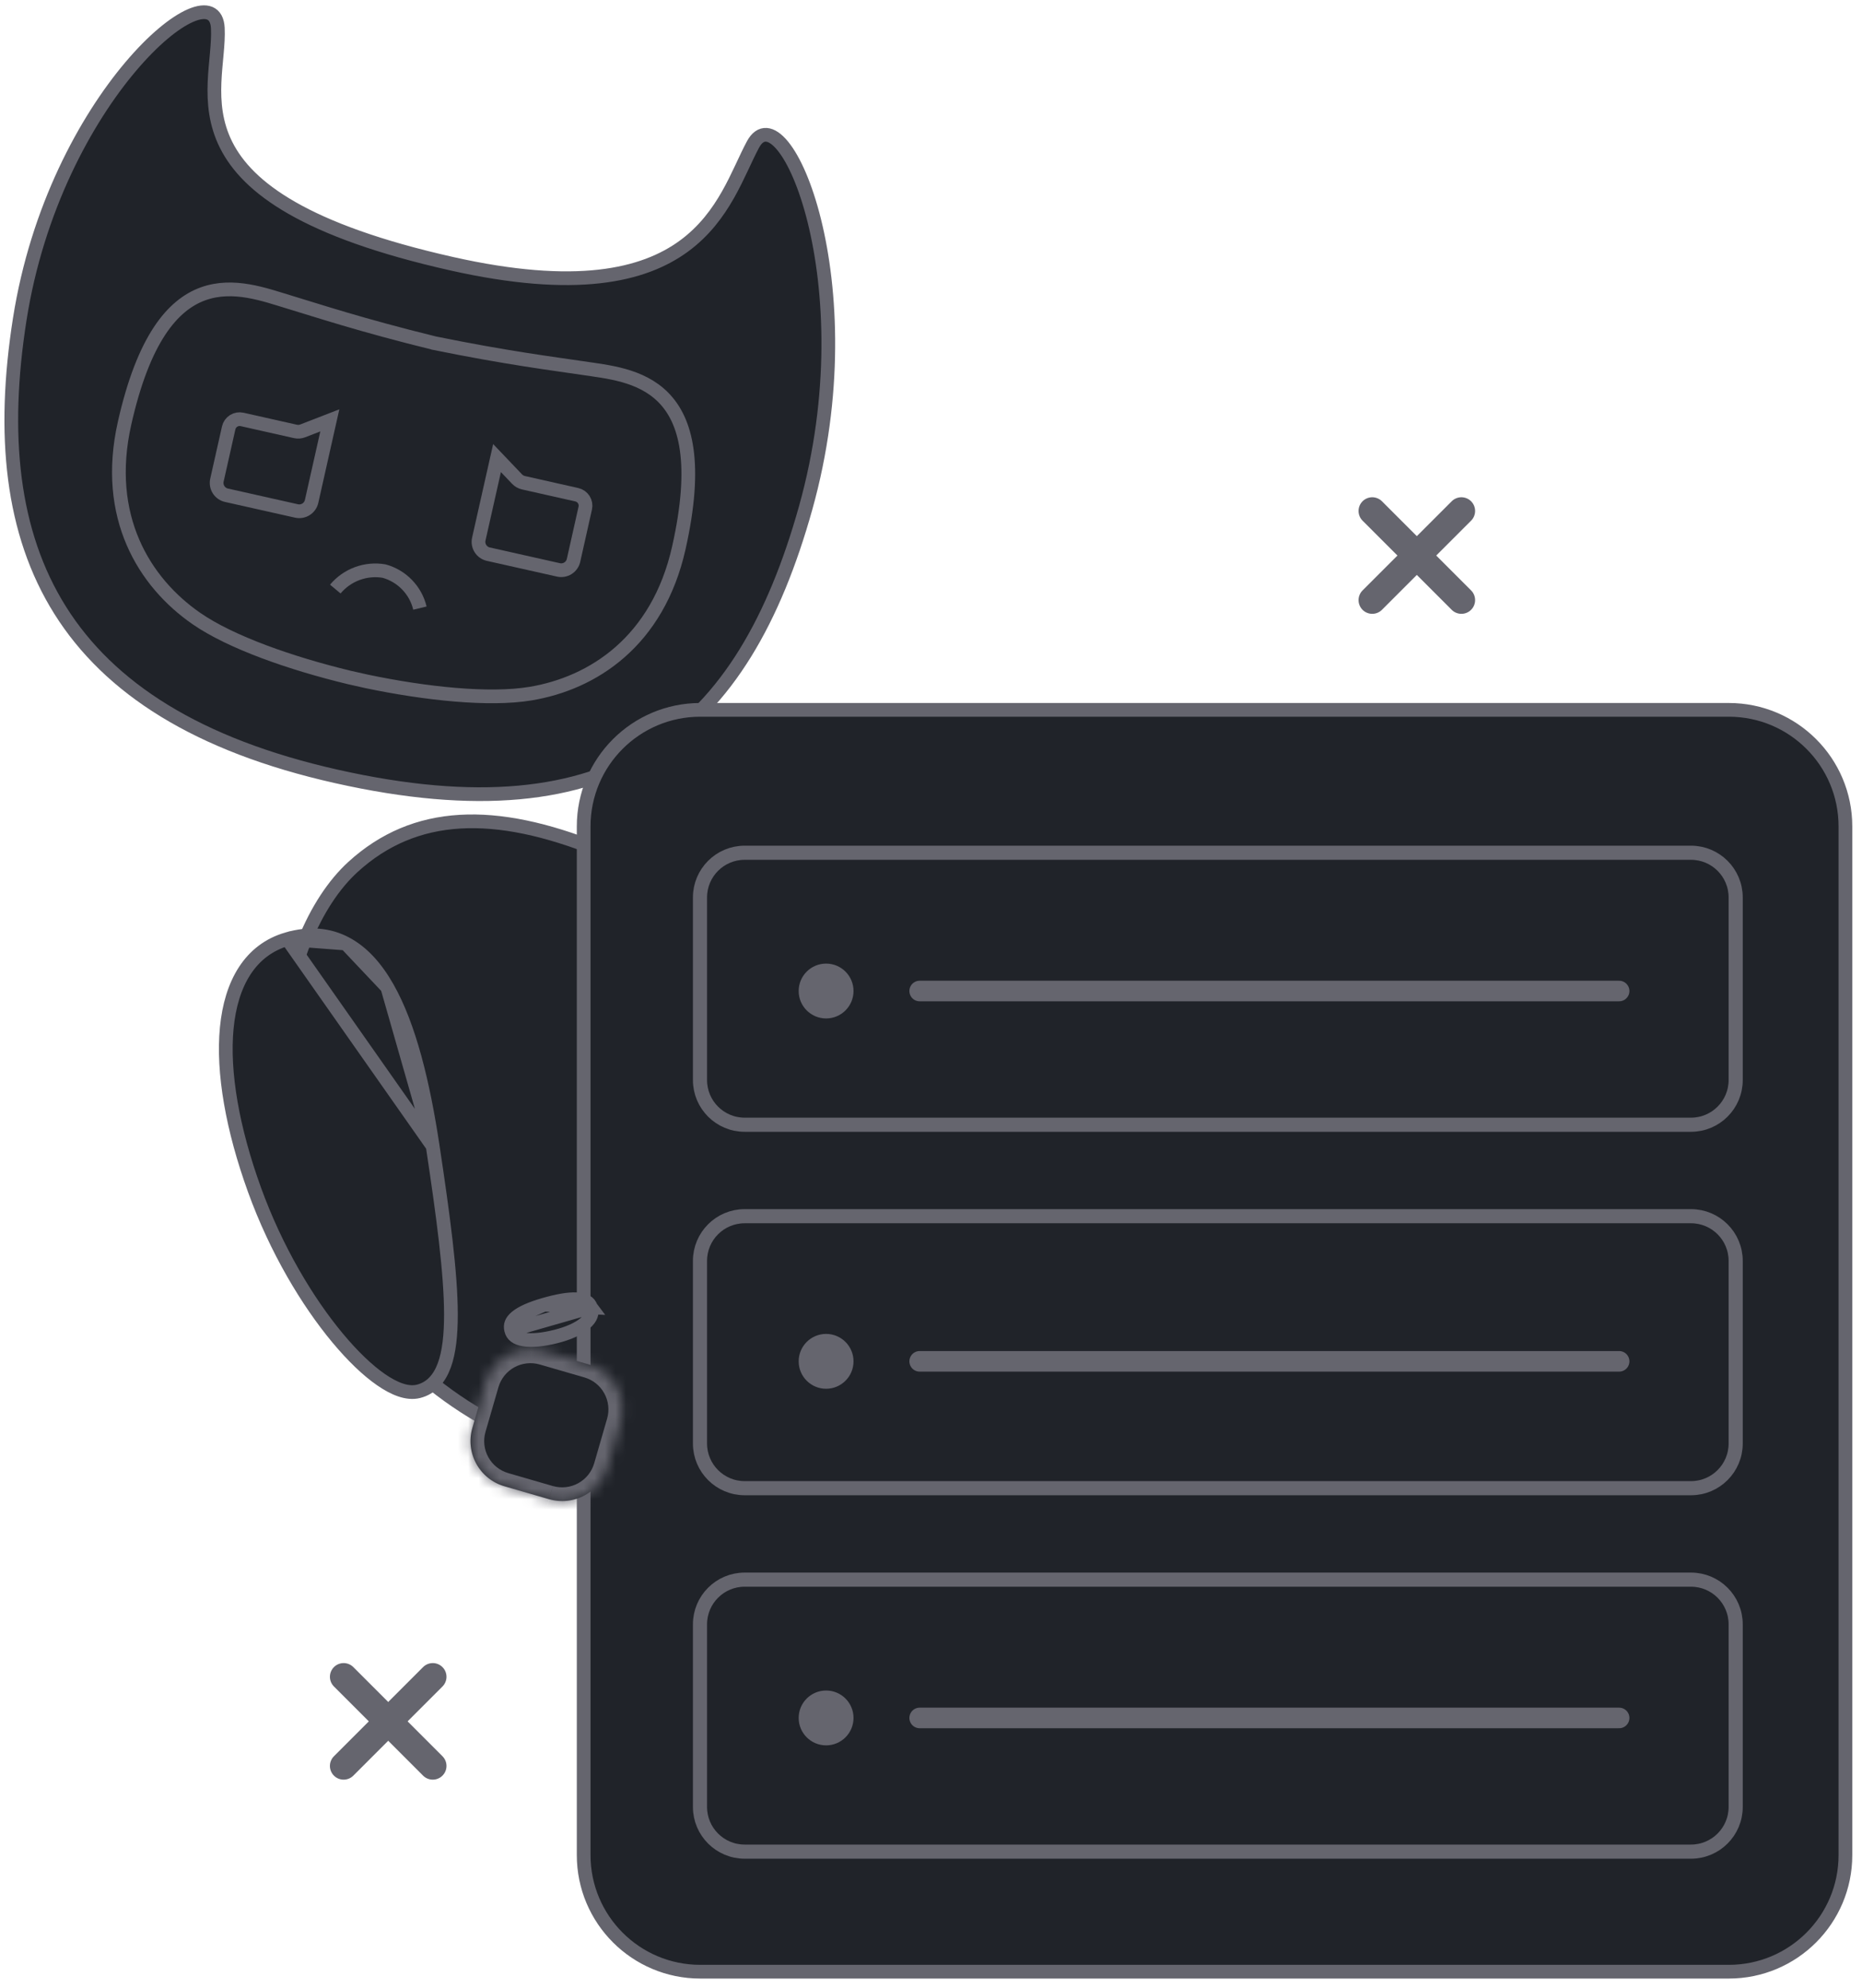<svg width="177" height="189" viewBox="0 0 177 189" fill="none" xmlns="http://www.w3.org/2000/svg">
<g id="No_address">
<g id="Group 563">
<path id="Path 4516" d="M57.553 138.106L57.549 137.455L56.897 137.459C57.549 137.455 57.549 137.454 57.549 137.454L57.549 137.452L57.549 137.446L57.549 137.422L57.548 137.324L57.546 136.944L57.536 135.489C57.528 134.23 57.517 132.42 57.503 130.215C57.476 125.803 57.439 119.808 57.402 113.475C57.329 100.808 57.256 86.792 57.256 81.384V80.943L56.846 80.779C51.947 78.815 47.602 77.875 43.736 78.102C39.851 78.33 36.483 79.736 33.56 82.4L33.56 82.4C29.912 85.725 27.099 92.213 26.738 99.897C26.376 107.609 28.476 116.596 34.751 124.969C37.761 128.986 41.617 132.275 45.546 134.556C49.467 136.832 53.511 138.134 56.902 138.111L57.553 138.106Z" fill="#202329" stroke="#65656E" stroke-width="1.304"/>
<g id="Group 1748">
<path id="Path 4519" d="M31.974 73.799C58.615 79.79 70.643 69.512 76.585 48.277C82.585 26.83 74.441 8.417 71.576 13.739C68.712 19.062 66.508 30.367 42.931 25.065C15.117 18.808 21.005 8.704 20.706 2.671C20.406 -3.361 5.19 9.228 1.873 30.368C-1.545 52.151 5.538 67.853 31.974 73.799Z" fill="#202329" stroke="#65656E" stroke-width="1.304" stroke-miterlimit="10"/>
<path id="Path 4520" d="M41.345 32.63C34.251 30.887 30.112 29.499 27.442 28.698C22.923 27.343 15.453 24.159 11.84 40.234C9.84 49.126 13.709 55.359 18.673 58.796C21.932 61.053 27.65 63.059 33.226 64.401L34.849 64.766C40.467 65.944 46.492 66.579 50.405 65.936C56.361 64.954 62.527 60.978 64.527 52.086C68.141 36.017 60.032 35.692 55.367 34.983C52.611 34.567 48.277 34.044 41.121 32.583L41.345 32.63Z" fill="#202329" stroke="#65656E" stroke-width="1.304" stroke-miterlimit="10"/>
<path id="Path 4521" d="M31.874 55.993C32.43 55.326 33.151 54.818 33.966 54.518C34.78 54.218 35.659 54.138 36.515 54.284C37.344 54.514 38.097 54.961 38.695 55.58C39.294 56.198 39.716 56.965 39.917 57.802" stroke="#65656E" stroke-width="1.304" stroke-miterlimit="10"/>
<path id="Path 4522" d="M21.53 47.075L28.187 48.569C28.497 48.638 28.823 48.581 29.092 48.411C29.361 48.24 29.551 47.97 29.621 47.66L31.352 39.958L28.78 40.955C28.557 41.041 28.313 41.06 28.079 41.007L23.012 39.868C22.737 39.806 22.447 39.856 22.208 40.007C21.969 40.159 21.8 40.398 21.738 40.674L20.622 45.637C20.587 45.791 20.583 45.95 20.61 46.106C20.636 46.262 20.693 46.411 20.778 46.544C20.862 46.678 20.972 46.794 21.101 46.885C21.23 46.976 21.376 47.041 21.53 47.075Z" fill="#202329" stroke="#65656E" stroke-width="1.304" stroke-miterlimit="10"/>
<path id="Path 4523" d="M53.078 54.169L46.422 52.675C46.268 52.641 46.122 52.577 45.994 52.486C45.865 52.395 45.755 52.28 45.671 52.147C45.587 52.014 45.529 51.865 45.502 51.71C45.475 51.555 45.479 51.396 45.514 51.242L47.247 43.541L49.15 45.538C49.314 45.712 49.527 45.833 49.761 45.885L54.827 47.025C54.964 47.056 55.093 47.113 55.208 47.194C55.322 47.275 55.42 47.377 55.495 47.495C55.57 47.614 55.62 47.746 55.644 47.884C55.668 48.022 55.664 48.163 55.633 48.3L54.52 53.262C54.486 53.417 54.421 53.563 54.329 53.692C54.238 53.821 54.122 53.931 53.988 54.016C53.854 54.1 53.704 54.157 53.548 54.183C53.392 54.209 53.233 54.204 53.078 54.169Z" fill="#202329" stroke="#65656E" stroke-width="1.304" stroke-miterlimit="10"/>
</g>
<path id="Path 4525" d="M55.483 78.555V176.333C55.483 182.453 60.444 187.415 66.565 187.415H164.342C170.463 187.415 175.424 182.453 175.424 176.333V78.555C175.424 72.435 170.463 67.474 164.342 67.474H66.565C60.444 67.474 55.483 72.435 55.483 78.555Z" fill="#202329" stroke="#65656E" stroke-width="1.304" stroke-miterlimit="10"/>
<path id="Rectangle 295" d="M160.744 81.056H70.787C68.442 81.056 66.54 82.958 66.54 85.304V102.661C66.54 105.007 68.442 106.909 70.787 106.909H160.744C163.09 106.909 164.992 105.007 164.992 102.661V85.304C164.992 82.958 163.09 81.056 160.744 81.056Z" stroke="#65656E" stroke-width="1.343" stroke-miterlimit="10"/>
<path id="Rectangle 296" d="M160.744 115.603H70.787C68.442 115.603 66.54 117.505 66.54 119.851V137.208C66.54 139.554 68.442 141.456 70.787 141.456H160.744C163.09 141.456 164.992 139.554 164.992 137.208V119.851C164.992 117.505 163.09 115.603 160.744 115.603Z" stroke="#65656E" stroke-width="1.343" stroke-miterlimit="10"/>
<path id="Rectangle 297" d="M160.744 150.15H70.787C68.442 150.15 66.54 152.052 66.54 154.398V171.755C66.54 174.101 68.442 176.003 70.787 176.003H160.744C163.09 176.003 164.992 174.101 164.992 171.755V154.398C164.992 152.052 163.09 150.15 160.744 150.15Z" stroke="#65656E" stroke-width="1.343" stroke-miterlimit="10"/>
<path id="Line 101" d="M87.423 94.199H153.912" stroke="#65656E" stroke-width="1.956" stroke-miterlimit="10" stroke-linecap="round"/>
<path id="Line 102" d="M87.423 163.296H153.912" stroke="#65656E" stroke-width="1.956" stroke-miterlimit="10" stroke-linecap="round"/>
<path id="Line 104" d="M87.423 129.399H153.912" stroke="#65656E" stroke-width="1.956" stroke-miterlimit="10" stroke-linecap="round"/>
<ellipse id="Ellipse 70" cx="78.528" cy="94.199" rx="2.607" ry="2.607" fill="#65656E"/>
<ellipse id="Ellipse 71" cx="78.528" cy="129.399" rx="2.607" ry="2.607" fill="#65656E"/>
<ellipse id="Ellipse 72" cx="78.528" cy="163.295" rx="2.607" ry="2.607" fill="#65656E"/>
<path id="Path 4529" d="M41.131 108.943L41.131 108.943C42.127 115.552 42.86 121.008 42.865 124.937C42.867 126.897 42.689 128.541 42.236 129.777C41.775 131.033 40.995 131.945 39.78 132.251L39.78 132.251C39.233 132.389 38.642 132.314 38.059 132.116C37.473 131.917 36.851 131.58 36.212 131.137C34.934 130.252 33.518 128.894 32.09 127.178C29.231 123.744 26.258 118.797 24.193 113.096L24.193 113.096C22.101 107.316 21.149 101.926 21.555 97.709C21.962 93.491 23.762 90.285 27.312 89.261L41.131 108.943ZM41.131 108.943C40.235 103.012 38.929 97.555 36.818 93.853M41.131 108.943L36.818 93.853M36.818 93.853C35.76 91.995 34.469 90.528 32.877 89.685M36.818 93.853L32.877 89.685M32.877 89.685C31.265 88.832 29.41 88.655 27.312 89.261L32.877 89.685Z" fill="#202329" stroke="#65656E" stroke-width="1.304"/>
<g id="Path 4531">
<mask id="path-18-inside-1_1_9451" fill="white">
<path d="M52.191 142.505L47.949 141.275C46.81 140.945 45.85 140.177 45.278 139.138C44.706 138.1 44.569 136.877 44.898 135.739L46.128 131.496C46.458 130.357 47.227 129.396 48.266 128.824C49.305 128.252 50.528 128.116 51.667 128.446L55.912 129.675C56.476 129.838 57.002 130.111 57.461 130.477C57.92 130.844 58.302 131.297 58.585 131.811C58.868 132.325 59.047 132.89 59.112 133.474C59.177 134.057 59.126 134.648 58.963 135.212L57.736 139.454C57.405 140.593 56.636 141.554 55.597 142.126C54.559 142.698 53.336 142.834 52.197 142.505"/>
</mask>
<path d="M52.191 142.505L47.949 141.275C46.81 140.945 45.85 140.177 45.278 139.138C44.706 138.1 44.569 136.877 44.898 135.739L46.128 131.496C46.458 130.357 47.227 129.396 48.266 128.824C49.305 128.252 50.528 128.116 51.667 128.446L55.912 129.675C56.476 129.838 57.002 130.111 57.461 130.477C57.92 130.844 58.302 131.297 58.585 131.811C58.868 132.325 59.047 132.89 59.112 133.474C59.177 134.057 59.126 134.648 58.963 135.212L57.736 139.454C57.405 140.593 56.636 141.554 55.597 142.126C54.559 142.698 53.336 142.834 52.197 142.505" fill="#202329"/>
<path d="M47.949 141.275L47.586 142.528L47.586 142.528L47.949 141.275ZM44.898 135.739L43.646 135.376L43.646 135.376L44.898 135.739ZM46.128 131.496L44.876 131.133L44.876 131.133L46.128 131.496ZM51.667 128.446L52.03 127.193L52.03 127.193L51.667 128.446ZM55.912 129.675L55.549 130.927L55.55 130.927L55.912 129.675ZM58.963 135.212L57.711 134.849L57.71 134.85L58.963 135.212ZM57.736 139.454L58.988 139.818L58.988 139.816L57.736 139.454ZM52.554 141.253L48.312 140.023L47.586 142.528L51.828 143.757L52.554 141.253ZM48.312 140.023C47.505 139.789 46.825 139.245 46.419 138.509L44.136 139.768C44.874 141.108 46.116 142.101 47.586 142.528L48.312 140.023ZM46.419 138.509C46.014 137.774 45.917 136.907 46.151 136.101L43.646 135.376C43.221 136.847 43.397 138.427 44.136 139.768L46.419 138.509ZM46.151 136.101L47.38 131.859L44.876 131.133L43.646 135.376L46.151 136.101ZM47.38 131.859C47.614 131.052 48.159 130.371 48.895 129.966L47.637 127.682C46.295 128.421 45.302 129.662 44.876 131.133L47.38 131.859ZM48.895 129.966C49.631 129.561 50.498 129.464 51.305 129.698L52.03 127.193C50.559 126.768 48.978 126.943 47.637 127.682L48.895 129.966ZM51.304 129.698L55.549 130.927L56.275 128.423L52.03 127.193L51.304 129.698ZM55.55 130.927C55.95 131.043 56.322 131.236 56.647 131.495L58.275 129.459C57.682 128.985 57.003 128.633 56.274 128.423L55.55 130.927ZM56.647 131.495C56.972 131.755 57.242 132.076 57.443 132.44L59.727 131.182C59.361 130.518 58.867 129.932 58.275 129.459L56.647 131.495ZM57.443 132.44C57.644 132.804 57.771 133.205 57.816 133.618L60.408 133.33C60.324 132.576 60.093 131.846 59.727 131.182L57.443 132.44ZM57.816 133.618C57.862 134.031 57.826 134.449 57.711 134.849L60.215 135.575C60.426 134.847 60.492 134.084 60.408 133.33L57.816 133.618ZM57.71 134.85L56.483 139.092L58.988 139.816L60.215 135.574L57.71 134.85ZM56.484 139.091C56.25 139.897 55.705 140.578 54.969 140.984L56.226 143.268C57.568 142.529 58.561 141.288 58.988 139.818L56.484 139.091ZM54.969 140.984C54.233 141.389 53.366 141.486 52.559 141.252L51.834 143.757C53.305 144.182 54.885 144.006 56.226 143.268L54.969 140.984Z" fill="#65656E" mask="url(#path-18-inside-1_1_9451)"/>
</g>
<path id="Path 4532" d="M56.171 124.259L56.17 124.258C56.084 124.004 55.942 123.843 55.75 123.73C55.544 123.608 55.247 123.524 54.842 123.502C54.021 123.455 52.936 123.664 51.727 124.012L56.171 124.259ZM56.171 124.259C56.273 124.558 56.262 124.81 56.179 125.038C56.092 125.277 55.91 125.531 55.61 125.786C55.002 126.306 54.012 126.745 52.824 127.042C51.624 127.342 50.571 127.449 49.803 127.323C49.059 127.201 48.71 126.896 48.593 126.436L48.593 126.435M56.171 124.259L48.593 126.435M48.593 126.435C48.525 126.17 48.544 125.962 48.612 125.784M48.593 126.435L48.612 125.784M48.612 125.784C48.683 125.599 48.827 125.4 49.081 125.19M48.612 125.784L49.081 125.19M49.081 125.19C49.606 124.758 50.492 124.367 51.727 124.012L49.081 125.19Z" fill="#202329" stroke="#65656E" stroke-width="1.304"/>
</g>
<g id="Group 1749">
<path id="Vector 19" d="M32.665 159.384L41.139 167.858" stroke="#65656E" stroke-width="2.607" stroke-linecap="round"/>
<path id="Vector 20" d="M41.139 159.384L32.665 167.858" stroke="#65656E" stroke-width="2.607" stroke-linecap="round"/>
</g>
<g id="Group 1750">
<path id="Vector 19_2" d="M130.445 48.569L138.919 57.043" stroke="#65656E" stroke-width="2.607" stroke-linecap="round"/>
<path id="Vector 20_2" d="M138.919 48.569L130.445 57.043" stroke="#65656E" stroke-width="2.607" stroke-linecap="round"/>
</g>
</g>
</svg>
